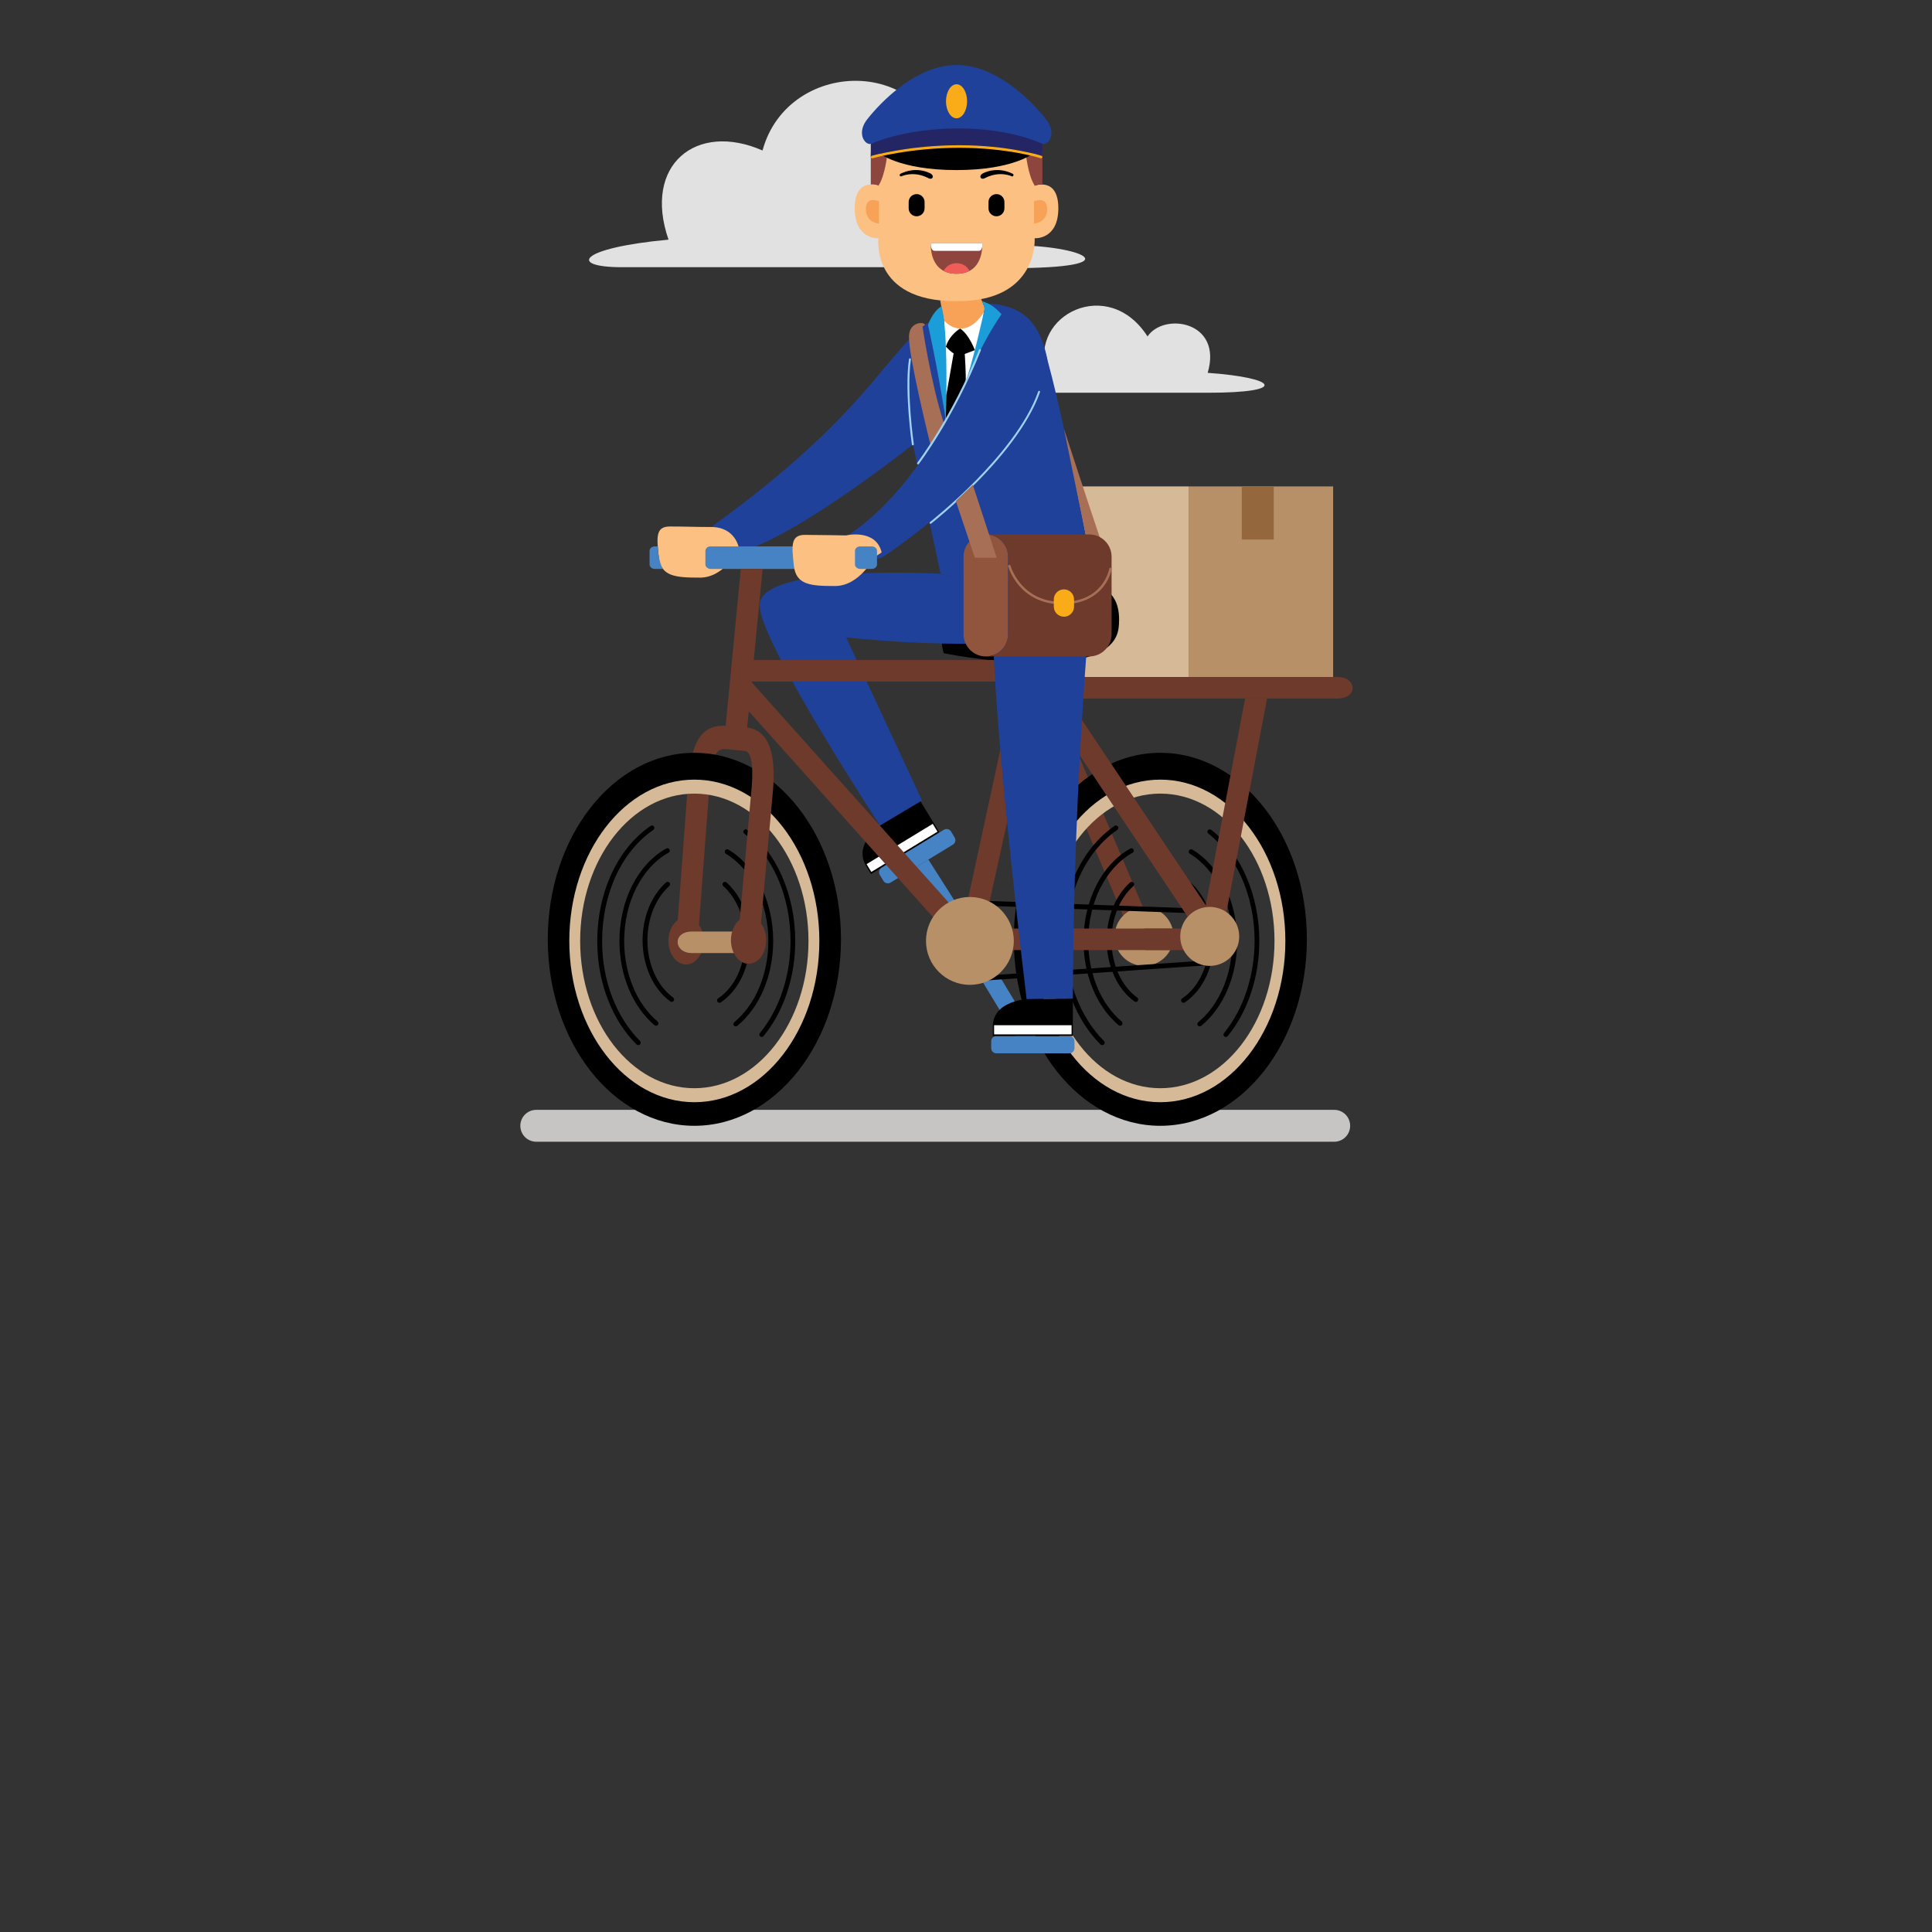 <svg xmlns="http://www.w3.org/2000/svg" xmlns:xlink="http://www.w3.org/1999/xlink" width="500" zoomAndPan="magnify" viewBox="0 0 375 375" height="500" preserveAspectRatio="xMidYMid meet" version="1.0"><rect x="0" y="0" width="375" height="375" fill="#333333" stroke="none"/><defs><clipPath id="3de876fae2"><path d="M 100.926 215 L 263 215 L 263 221.609 L 100.926 221.609 Z M 100.926 215 " clip-rule="nonzero"/></clipPath></defs><path fill="#e1e1e1" d="M 181.695 51.863 C 181.695 51.863 131.094 51.863 120.691 51.863 C 110.293 51.863 112.191 48.145 129.758 46.516 C 124.742 31.988 135.145 23.566 148.008 29.211 C 152.961 10.859 181.863 10.109 184.516 33.598 C 195.793 30.441 200.199 40.746 196.504 47.602 C 209.91 47.602 220.312 52.051 195.98 52.051 C 184.871 52.031 181.695 51.863 181.695 51.863 Z M 181.695 51.863 " fill-opacity="1" fill-rule="nonzero"/><path fill="#e1e1e1" d="M 234.41 76.234 C 215.383 76.234 214.633 76.234 204.418 76.234 C 194.207 76.234 187.648 74.059 203.105 71.992 C 199.824 61.121 215.133 53.434 222.734 65.301 C 225.93 60.559 237.375 62.336 234.41 72.367 C 247.984 73.328 250.242 76.234 234.41 76.234 Z M 234.41 76.234 " fill-opacity="1" fill-rule="nonzero"/><g clip-path="url(#3de876fae2)"><path fill="#c6c5c4" d="M 262.062 218.516 C 262.062 220.227 260.684 221.609 258.969 221.609 L 104.09 221.609 C 102.375 221.609 100.996 220.227 100.996 218.516 C 100.996 216.801 102.375 215.422 104.09 215.422 L 258.969 215.422 C 260.684 215.422 262.062 216.801 262.062 218.516 Z M 262.062 218.516 " fill-opacity="1" fill-rule="nonzero"/></g><path fill="#b89067" d="M 230.715 94.414 L 258.762 94.414 L 258.762 131.406 L 230.715 131.406 Z M 230.715 94.414 " fill-opacity="1" fill-rule="nonzero"/><path fill="#d6b997" d="M 208.66 94.414 L 230.715 94.414 L 230.715 131.406 L 208.66 131.406 Z M 208.66 94.414 " fill-opacity="1" fill-rule="nonzero"/><path fill="#95673c" d="M 241.031 94.414 L 247.234 94.414 L 247.234 104.719 L 241.031 104.719 Z M 241.031 94.414 " fill-opacity="1" fill-rule="nonzero"/><path fill="#1f4199" d="M 189.508 59.117 C 189.508 59.117 199.301 57.195 202.332 66.555 C 205.359 75.918 210.184 100.707 211.73 108.941 C 197.004 114.895 185.812 112.348 182.555 111.344 L 177.207 86.266 C 177.207 86.266 154.527 104.32 143.457 107.164 C 142.184 104.906 142.684 103.734 138.004 102.316 C 169.668 79.555 172.195 67.289 181.551 61.688 C 186.062 58.949 189.508 59.117 189.508 59.117 Z M 189.508 59.117 " fill-opacity="1" fill-rule="nonzero"/><path fill="#6d3a2c" d="M 131.551 178.598 L 133.473 152.914 C 134.039 144.844 135.543 140.496 141.098 140.895 C 142.746 141.02 141.328 145.449 140.68 145.387 C 137.547 145.055 137.652 153.227 137.652 153.227 L 135.668 179.516 C 136.23 180.332 136.586 181.418 136.586 182.629 C 136.586 185.16 135.039 187.207 133.16 187.207 C 131.262 187.207 129.734 185.16 129.734 182.629 C 129.734 180.875 130.465 179.371 131.551 178.598 Z M 131.551 178.598 " fill-opacity="1" fill-rule="nonzero"/><path fill="#6d3a2c" d="M 198.027 130.57 L 220.625 183.906 L 224.363 182.004 L 201.746 128.668 Z M 198.027 130.57 " fill-opacity="1" fill-rule="nonzero"/><path fill="#b89067" d="M 216.344 181.754 C 216.344 184.91 218.914 187.48 222.066 187.48 C 225.219 187.48 227.789 184.91 227.789 181.754 C 227.789 178.598 225.219 176.027 222.066 176.027 C 218.914 176.027 216.344 178.598 216.344 181.754 Z M 216.344 181.754 " fill-opacity="1" fill-rule="nonzero"/><path fill="#6d3a2c" d="M 222.715 184.406 C 226.285 184.406 234.871 184.406 234.871 184.406 L 234.871 180.227 C 234.871 180.227 226.559 180.227 222.715 180.227 C 218.871 180.227 219.145 184.406 222.715 184.406 Z M 222.715 184.406 " fill-opacity="1" fill-rule="nonzero"/><path fill="#b89067" d="M 134.309 184.992 C 137.879 184.992 146.465 184.992 146.465 184.992 L 146.465 180.812 C 146.465 180.812 138.152 180.812 134.309 180.812 C 130.465 180.812 130.738 184.992 134.309 184.992 Z M 134.309 184.992 " fill-opacity="1" fill-rule="nonzero"/><path fill="#fcc082" d="M 143.457 106.559 C 143.457 106.559 140.617 112.117 135.875 112.117 C 131.113 112.117 128.293 111.906 127.875 108.168 C 127.48 104.426 127.168 102.191 130.008 102.191 C 132.848 102.191 135.145 102.293 138.004 102.293 C 142.914 102.293 143.457 106.559 143.457 106.559 Z M 143.457 106.559 " fill-opacity="1" fill-rule="nonzero"/><path fill="#4683c4" d="M 136.918 109.547 C 136.918 110.027 137.379 110.426 137.922 110.426 L 163.191 110.426 C 163.758 110.426 164.195 110.027 164.195 109.547 L 164.195 106.934 C 164.195 106.453 163.734 106.055 163.191 106.055 L 137.922 106.055 C 137.359 106.055 136.918 106.453 136.918 106.934 Z M 136.918 109.547 " fill-opacity="1" fill-rule="nonzero"/><path fill="#000000" d="M 183.18 126.789 C 183.18 126.789 215.926 133.434 217.137 121.75 C 217.973 113.684 212.082 113.746 212.082 113.746 C 212.082 113.746 178.918 112.91 183.18 126.789 Z M 183.18 126.789 " fill-opacity="1" fill-rule="nonzero"/><path fill="#000000" d="M 171.527 159.684 C 171.527 159.684 165.387 163.59 168.121 168.105 C 168.977 169.527 169.062 169.652 169.062 169.652 L 182.344 161.562 C 182.344 161.562 179.965 157.637 178.562 155.355 C 174.574 157.824 171.527 159.684 171.527 159.684 Z M 171.527 159.684 " fill-opacity="1" fill-rule="nonzero"/><path fill="#ffffff" d="M 168.199 167.73 L 181.043 159.906 L 181.969 161.426 L 169.121 169.246 Z M 168.199 167.73 " fill-opacity="1" fill-rule="nonzero"/><path fill="#1f4199" d="M 211.73 108.941 C 211.73 108.941 213.879 116.504 207.512 121.543 C 199.762 127.645 164.238 123.715 164.238 123.715 L 178.961 155.379 L 170.816 160.227 C 170.816 160.227 147.445 124.637 147.445 117.469 C 147.445 109.359 182.574 111.363 182.574 111.363 C 182.574 111.363 194.75 115.25 211.73 108.941 Z M 211.73 108.941 " fill-opacity="1" fill-rule="nonzero"/><path fill="#4683c4" d="M 171.465 170.969 C 171.754 171.449 172.383 171.598 172.863 171.305 L 184.953 163.945 C 185.434 163.656 185.582 163.027 185.289 162.547 L 184.602 161.398 C 184.309 160.918 183.68 160.77 183.199 161.062 L 171.109 168.418 C 170.629 168.711 170.48 169.34 170.773 169.82 Z M 171.465 170.969 " fill-opacity="1" fill-rule="nonzero"/><path fill="#4683c4" d="M 186.438 183.047 C 188.004 185.285 190.574 183.363 189.297 181.23 C 188.023 179.098 180.191 166.832 180.191 166.832 L 177.227 168.648 C 177.227 168.629 184.871 180.812 186.438 183.047 Z M 186.438 183.047 " fill-opacity="1" fill-rule="nonzero"/><path fill="#d6b997" d="M 200.012 182.629 C 200.012 200.605 211.312 215.148 225.219 215.148 C 239.152 215.148 250.43 200.582 250.43 182.629 C 250.43 164.68 239.129 150.113 225.219 150.113 C 211.289 150.09 200.012 164.656 200.012 182.629 Z M 203.062 182.629 C 203.062 166.832 212.98 154.039 225.219 154.039 C 237.457 154.039 247.379 166.852 247.379 182.629 C 247.379 198.43 237.457 211.223 225.219 211.223 C 212.98 211.223 203.062 198.43 203.062 182.629 Z M 203.062 182.629 " fill-opacity="1" fill-rule="nonzero"/><path fill="#000000" d="M 196.777 182.316 C 196.777 202.316 209.516 218.516 225.219 218.516 C 240.926 218.516 253.664 202.297 253.664 182.316 C 253.664 162.316 240.926 146.121 225.219 146.121 C 209.516 146.121 196.777 162.316 196.777 182.316 Z M 200.953 182.629 C 200.953 165.348 211.812 151.324 225.219 151.324 C 238.629 151.324 249.488 165.348 249.488 182.629 C 249.488 199.914 238.629 213.938 225.219 213.938 C 211.812 213.938 200.953 199.914 200.953 182.629 Z M 200.953 182.629 " fill-opacity="1" fill-rule="nonzero"/><path fill="#6d3a2c" d="M 204.605 135.586 C 204.605 135.586 256.902 135.586 259.617 135.586 C 263.605 135.586 263.441 131.406 259.617 131.406 C 255.797 131.406 204.605 131.406 204.605 131.406 Z M 204.605 135.586 " fill-opacity="1" fill-rule="nonzero"/><path fill="#f8a257" d="M 182.492 58.301 C 182.492 58.301 182.824 60.203 183.223 62.188 C 184.453 64.531 187.711 63.797 187.711 63.797 C 187.711 63.797 190.781 62.668 191.156 59.766 C 190.383 57.906 189.633 56.105 189.633 56.105 Z M 182.492 58.301 " fill-opacity="1" fill-rule="nonzero"/><path fill="#fcc082" d="M 185.395 58.449 C 169.02 58.449 170.504 46.242 170.504 46.242 C 170.504 46.242 165.906 46.578 165.906 40.434 C 165.906 34.289 170.504 36.043 170.504 36.043 L 170.504 29.961 C 170.504 29.961 170.379 24.09 185.395 24.09 L 185.938 24.09 C 200.973 24.09 200.828 29.961 200.828 29.961 L 200.828 36.043 C 200.828 36.043 205.422 34.289 205.422 40.434 C 205.422 46.578 200.828 46.242 200.828 46.242 C 200.828 46.242 201.641 58.449 185.938 58.449 Z M 185.395 58.449 " fill-opacity="1" fill-rule="nonzero"/><path fill="#8e453d" d="M 202.332 29.629 L 202.332 35.812 C 202.332 35.812 201.516 35.711 200.848 36.043 C 199.492 34.016 199.094 29.629 199.094 29.629 Z M 202.332 29.629 " fill-opacity="1" fill-rule="nonzero"/><path fill="#000000" d="M 191.867 40.434 C 191.867 41.289 192.559 41.98 193.414 41.98 C 194.27 41.98 194.957 41.289 194.957 40.434 L 194.957 39.219 C 194.957 38.363 194.27 37.676 193.414 37.676 C 192.559 37.676 191.867 38.363 191.867 39.219 Z M 191.867 40.434 " fill-opacity="1" fill-rule="nonzero"/><path fill="#000000" d="M 196.398 34.227 C 196.398 34.227 194.082 33.074 191.199 34.559 C 190.363 35.02 189.926 34.184 190.656 33.723 C 191.074 33.453 193.602 32.238 196.609 33.746 C 196.859 33.977 196.629 34.328 196.398 34.227 Z M 196.398 34.227 " fill-opacity="1" fill-rule="nonzero"/><path fill="#8e453d" d="M 169.02 29.629 L 169.02 35.812 C 169.02 35.812 169.836 35.711 170.504 36.043 C 171.859 34.016 172.258 29.629 172.258 29.629 Z M 169.02 29.629 " fill-opacity="1" fill-rule="nonzero"/><path fill="#000000" d="M 179.461 40.434 C 179.461 41.289 178.773 41.98 177.918 41.98 C 177.059 41.98 176.371 41.289 176.371 40.434 L 176.371 39.219 C 176.371 38.363 177.059 37.676 177.918 37.676 C 178.773 37.676 179.461 38.363 179.461 39.219 Z M 179.461 40.434 " fill-opacity="1" fill-rule="nonzero"/><path fill="#000000" d="M 174.949 34.227 C 174.949 34.227 177.289 33.074 180.152 34.559 C 180.988 35.02 181.426 34.184 180.695 33.723 C 180.277 33.453 177.75 32.238 174.742 33.746 C 174.469 33.977 174.723 34.328 174.949 34.227 Z M 174.949 34.227 " fill-opacity="1" fill-rule="nonzero"/><path fill="#f8a257" d="M 200.703 43.379 L 200.703 39.055 C 200.703 39.055 203.25 37.965 203.25 40.559 C 203.25 42.898 201.348 43.379 200.703 43.379 Z M 200.703 43.379 " fill-opacity="1" fill-rule="nonzero"/><path fill="#f8a257" d="M 170.605 43.379 L 170.605 39.055 C 170.605 39.055 168.059 37.965 168.059 40.559 C 168.059 42.898 169.98 43.379 170.605 43.379 Z M 170.605 43.379 " fill-opacity="1" fill-rule="nonzero"/><path fill="#8e453d" d="M 180.672 47.203 L 190.656 47.203 C 190.656 47.203 191.137 53.141 185.664 53.141 C 180.191 53.117 180.672 47.203 180.672 47.203 Z M 180.672 47.203 " fill-opacity="1" fill-rule="nonzero"/><path fill="#ffffff" d="M 180.672 47.203 C 180.672 47.203 180.57 48.688 181.426 48.688 C 183.785 48.688 187.586 48.688 189.969 48.688 C 190.824 48.688 190.656 47.203 190.656 47.203 Z M 180.672 47.203 " fill-opacity="1" fill-rule="nonzero"/><path fill="#f05d59" d="M 188.172 52.574 C 188.172 52.574 187.273 53.141 185.602 53.141 C 183.91 53.141 183.16 52.574 183.16 52.574 C 183.16 52.574 183.805 51.09 185.664 51.09 C 187.523 51.09 188.172 52.574 188.172 52.574 Z M 188.172 52.574 " fill-opacity="1" fill-rule="nonzero"/><path fill="#1f4199" d="M 164.758 103.734 C 164.758 103.734 180.109 95.125 190.406 66.305 C 191.219 64.027 191.68 60.703 191.18 59.766 C 193.832 59.074 201.16 58.551 203.312 69.879 C 200.973 88.961 171.148 108.25 171.148 108.25 C 171.148 108.25 167.535 109.523 164.758 103.734 Z M 164.758 103.734 " fill-opacity="1" fill-rule="nonzero"/><path fill="#d6b997" d="M 109.562 182.629 C 109.562 200.605 120.859 215.148 134.77 215.148 C 148.699 215.148 159.977 200.582 159.977 182.629 C 159.977 164.68 148.68 150.113 134.77 150.113 C 120.859 150.09 109.562 164.656 109.562 182.629 Z M 112.609 182.629 C 112.609 166.832 122.531 154.039 134.77 154.039 C 147.008 154.039 156.926 166.852 156.926 182.629 C 156.926 198.43 147.008 211.223 134.77 211.223 C 122.531 211.223 112.609 198.43 112.609 182.629 Z M 112.609 182.629 " fill-opacity="1" fill-rule="nonzero"/><path fill="#000000" d="M 106.324 182.316 C 106.324 202.316 119.062 218.516 134.77 218.516 C 150.496 218.516 163.234 202.316 163.234 182.316 C 163.234 162.316 150.496 146.121 134.789 146.121 C 119.062 146.121 106.324 162.316 106.324 182.316 Z M 110.5 182.629 C 110.5 165.348 121.359 151.324 134.77 151.324 C 148.176 151.324 159.035 165.348 159.035 182.629 C 159.035 199.914 148.176 213.938 134.77 213.938 C 121.359 213.938 110.5 199.914 110.5 182.629 Z M 110.5 182.629 " fill-opacity="1" fill-rule="nonzero"/><path fill="#fcc082" d="M 171.129 107.227 C 169.688 108.188 169.668 108.188 169.668 108.188 C 169.668 108.188 166.828 113.746 162.086 113.746 C 157.324 113.746 154.504 113.539 154.086 109.797 C 153.691 106.055 153.379 103.82 156.219 103.82 C 159.059 103.82 164.215 103.926 164.215 103.926 C 164.215 103.926 170 102.547 171.129 107.227 Z M 171.129 107.227 " fill-opacity="1" fill-rule="nonzero"/><path fill="#4683c4" d="M 199.113 204.406 L 201.953 202.59 L 188.902 181.062 L 186.062 182.883 Z M 199.113 204.406 " fill-opacity="1" fill-rule="nonzero"/><path fill="#000000" d="M 187.773 190.551 L 187.773 174.73 L 235.266 176.445 L 235.266 187.293 Z M 188.715 175.715 L 188.715 189.547 L 234.328 186.414 L 234.328 177.363 Z M 188.715 175.715 " fill-opacity="1" fill-rule="nonzero"/><path fill="#4683c4" d="M 165.949 109.547 C 165.949 110.027 166.41 110.426 166.953 110.426 L 169.227 110.426 C 169.793 110.426 170.23 110.027 170.23 109.547 L 170.23 106.934 C 170.23 106.453 169.77 106.055 169.227 106.055 L 166.953 106.055 C 166.387 106.055 165.949 106.453 165.949 106.934 Z M 165.949 109.547 " fill-opacity="1" fill-rule="nonzero"/><path fill="#000000" d="M 126.289 160.309 C 126.5 160.164 126.789 160.227 126.938 160.438 C 127.082 160.645 127.02 160.938 126.812 161.082 C 120.672 165.262 116.871 173.52 116.871 182.629 C 116.871 186.52 117.539 190.238 118.875 193.664 C 120.148 196.926 121.988 199.832 124.223 202.047 C 124.41 202.234 124.41 202.527 124.223 202.715 C 124.137 202.797 124.012 202.859 123.887 202.859 C 123.762 202.859 123.656 202.82 123.555 202.734 C 121.234 200.438 119.312 197.426 118 194.043 C 116.621 190.488 115.93 186.664 115.93 182.652 C 115.93 173.207 119.898 164.656 126.289 160.309 Z M 126.289 160.309 " fill-opacity="1" fill-rule="nonzero"/><path fill="#000000" d="M 153.441 182.629 C 153.441 178.348 152.582 174.125 150.953 170.445 C 149.387 166.895 147.133 163.883 144.461 161.793 C 144.25 161.629 144.23 161.336 144.375 161.145 C 144.543 160.938 144.836 160.918 145.023 161.062 C 147.82 163.258 150.16 166.371 151.789 170.09 C 153.461 173.895 154.359 178.242 154.359 182.652 C 154.359 189.633 152.125 196.363 148.199 201.105 C 148.113 201.211 147.969 201.273 147.844 201.273 C 147.738 201.273 147.633 201.23 147.551 201.168 C 147.34 201 147.32 200.707 147.488 200.52 C 151.289 195.902 153.441 189.402 153.441 182.629 Z M 153.441 182.629 " fill-opacity="1" fill-rule="nonzero"/><path fill="#000000" d="M 149.137 182.629 C 149.137 175.359 145.898 168.734 140.91 165.723 C 140.68 165.598 140.617 165.305 140.742 165.074 C 140.867 164.844 141.16 164.781 141.391 164.91 C 146.672 168.062 150.078 175.023 150.078 182.609 C 150.078 189.359 147.465 195.527 143.102 199.121 C 143.02 199.184 142.914 199.227 142.809 199.227 C 142.684 199.227 142.539 199.16 142.453 199.059 C 142.289 198.848 142.328 198.555 142.516 198.41 C 146.652 195.004 149.137 189.09 149.137 182.629 Z M 149.137 182.629 " fill-opacity="1" fill-rule="nonzero"/><path fill="#000000" d="M 129.316 164.699 C 129.547 164.574 129.82 164.656 129.945 164.887 C 130.07 165.117 129.984 165.391 129.758 165.516 C 124.535 168.418 121.152 175.129 121.152 182.629 C 121.152 188.984 123.574 194.836 127.625 198.262 C 127.812 198.43 127.855 198.723 127.688 198.934 C 127.605 199.035 127.461 199.098 127.332 199.098 C 127.23 199.098 127.125 199.059 127.043 198.996 C 122.781 195.379 120.234 189.277 120.234 182.652 C 120.234 174.793 123.805 167.75 129.316 164.699 Z M 129.316 164.699 " fill-opacity="1" fill-rule="nonzero"/><path fill="#000000" d="M 139.383 193.789 C 142.621 191.637 144.625 187.312 144.625 182.504 C 144.625 178.285 143.039 174.355 140.387 171.992 C 140.199 171.824 140.18 171.535 140.344 171.324 C 140.512 171.137 140.805 171.117 141.012 171.281 C 143.852 173.812 145.566 177.992 145.566 182.484 C 145.566 187.605 143.395 192.223 139.906 194.562 C 139.824 194.625 139.738 194.648 139.656 194.648 C 139.508 194.648 139.363 194.562 139.258 194.438 C 139.113 194.23 139.176 193.938 139.383 193.789 Z M 139.383 193.789 " fill-opacity="1" fill-rule="nonzero"/><path fill="#000000" d="M 129.277 171.281 C 129.465 171.117 129.758 171.137 129.945 171.324 C 130.113 171.512 130.09 171.805 129.902 171.992 C 127.25 174.355 125.664 178.285 125.664 182.504 C 125.664 187.145 127.586 191.41 130.656 193.625 C 130.863 193.77 130.906 194.062 130.758 194.273 C 130.676 194.398 130.527 194.461 130.383 194.461 C 130.277 194.461 130.195 194.438 130.113 194.375 C 126.789 191.992 124.723 187.438 124.723 182.504 C 124.723 178.012 126.438 173.812 129.277 171.281 Z M 129.277 171.281 " fill-opacity="1" fill-rule="nonzero"/><path fill="#000000" d="M 243.516 182.629 C 243.516 178.348 242.66 174.125 241.031 170.445 C 239.465 166.895 237.207 163.883 234.535 161.793 C 234.328 161.629 234.305 161.336 234.453 161.145 C 234.617 160.938 234.91 160.918 235.098 161.062 C 237.898 163.258 240.238 166.371 241.867 170.09 C 243.535 173.895 244.434 178.242 244.434 182.652 C 244.434 189.633 242.199 196.363 238.293 201.105 C 238.211 201.211 238.066 201.273 237.938 201.273 C 237.836 201.273 237.73 201.23 237.648 201.168 C 237.438 201 237.418 200.707 237.586 200.52 C 241.344 195.902 243.516 189.402 243.516 182.629 Z M 243.516 182.629 " fill-opacity="1" fill-rule="nonzero"/><path fill="#000000" d="M 216.344 160.309 C 216.555 160.164 216.844 160.227 216.992 160.438 C 217.137 160.645 217.074 160.938 216.867 161.082 C 210.727 165.262 206.926 173.52 206.926 182.629 C 206.926 186.52 207.594 190.238 208.93 193.664 C 210.203 196.926 212.043 199.832 214.277 202.047 C 214.465 202.234 214.465 202.527 214.277 202.715 C 214.191 202.797 214.066 202.859 213.941 202.859 C 213.816 202.859 213.715 202.82 213.609 202.734 C 211.289 200.438 209.367 197.426 208.055 194.043 C 206.676 190.488 205.984 186.664 205.984 182.652 C 205.984 173.207 209.973 164.656 216.344 160.309 Z M 216.344 160.309 " fill-opacity="1" fill-rule="nonzero"/><path fill="#000000" d="M 239.191 182.629 C 239.191 175.359 235.957 168.734 230.965 165.723 C 230.734 165.598 230.672 165.305 230.797 165.074 C 230.922 164.844 231.215 164.781 231.445 164.91 C 236.727 168.062 240.133 175.023 240.133 182.609 C 240.133 189.359 237.523 195.527 233.156 199.121 C 233.074 199.184 232.969 199.227 232.863 199.227 C 232.738 199.227 232.594 199.16 232.508 199.059 C 232.344 198.848 232.383 198.555 232.57 198.41 C 236.707 195.004 239.191 189.09 239.191 182.629 Z M 239.191 182.629 " fill-opacity="1" fill-rule="nonzero"/><path fill="#000000" d="M 219.395 164.699 C 219.625 164.574 219.895 164.656 220.02 164.887 C 220.145 165.117 220.062 165.391 219.832 165.516 C 214.609 168.418 211.227 175.129 211.227 182.629 C 211.227 188.984 213.648 194.836 217.703 198.262 C 217.891 198.43 217.934 198.723 217.766 198.934 C 217.68 199.035 217.535 199.098 217.41 199.098 C 217.305 199.098 217.199 199.059 217.117 198.996 C 212.855 195.379 210.309 189.277 210.309 182.652 C 210.309 174.793 213.879 167.75 219.395 164.699 Z M 219.395 164.699 " fill-opacity="1" fill-rule="nonzero"/><path fill="#000000" d="M 229.461 193.789 C 232.695 191.637 234.703 187.312 234.703 182.504 C 234.703 178.285 233.113 174.355 230.461 171.992 C 230.273 171.824 230.254 171.535 230.422 171.324 C 230.586 171.137 230.879 171.117 231.09 171.281 C 233.93 173.812 235.641 177.992 235.641 182.484 C 235.641 187.605 233.469 192.223 229.98 194.562 C 229.898 194.625 229.816 194.648 229.73 194.648 C 229.586 194.648 229.438 194.562 229.336 194.438 C 229.188 194.23 229.25 193.938 229.461 193.789 Z M 229.461 193.789 " fill-opacity="1" fill-rule="nonzero"/><path fill="#000000" d="M 219.352 171.281 C 219.539 171.117 219.832 171.137 220.02 171.324 C 220.188 171.512 220.168 171.805 219.977 171.992 C 217.324 174.355 215.738 178.285 215.738 182.504 C 215.738 187.145 217.66 191.41 220.73 193.625 C 220.938 193.77 220.98 194.062 220.836 194.273 C 220.75 194.398 220.605 194.461 220.457 194.461 C 220.355 194.461 220.27 194.438 220.188 194.375 C 216.867 191.992 214.801 187.438 214.801 182.504 C 214.801 178.012 216.512 173.812 219.352 171.281 Z M 219.352 171.281 " fill-opacity="1" fill-rule="nonzero"/><path fill="#6d3a2c" d="M 241.676 135.586 L 232.613 183.195 L 236.727 183.988 L 245.938 135.586 Z M 241.676 135.586 " fill-opacity="1" fill-rule="nonzero"/><path fill="#4683c4" d="M 192.391 203.445 C 192.391 204.012 192.848 204.449 193.391 204.449 L 207.551 204.449 C 208.117 204.449 208.555 203.988 208.555 203.445 L 208.555 202.109 C 208.555 201.543 208.094 201.105 207.551 201.105 L 193.391 201.105 C 192.828 201.105 192.391 201.566 192.391 202.109 Z M 192.391 203.445 " fill-opacity="1" fill-rule="nonzero"/><path fill="#6d3a2c" d="M 141.871 182.484 C 141.871 185.012 143.414 187.062 145.293 187.062 C 147.195 187.062 148.719 185.012 148.719 182.484 C 148.719 181.211 148.324 180.059 147.695 179.223 L 149.973 154.125 C 150.766 146.078 149.18 141.816 145.023 141.188 L 145.336 138.055 L 186.793 184.406 L 227.727 184.406 L 227.727 180.227 L 190.926 180.227 L 201.121 133.977 L 232.051 180.227 L 235.516 177.906 L 202.352 128.312 L 202.957 125.535 L 198.445 125.703 L 197.926 128.105 L 146.297 128.105 L 148.031 110.426 L 143.789 110.426 L 140.848 140.895 L 140.281 145.348 L 144.586 145.766 C 146.758 145.934 145.816 153.707 145.816 153.707 L 143.582 178.492 C 142.559 179.328 141.871 180.793 141.871 182.484 Z M 145.879 132.41 L 145.898 132.285 L 197.027 132.285 L 187.043 178.43 Z M 145.879 132.41 " fill-opacity="1" fill-rule="nonzero"/><path fill="#4683c4" d="M 127.082 110.426 C 126.52 110.426 126.082 110.027 126.082 109.547 L 126.082 106.934 C 126.082 106.453 126.539 106.055 127.082 106.055 L 127.668 106.055 C 127.668 106.055 127.812 109.191 128.672 110.426 C 127.688 110.426 127.082 110.426 127.082 110.426 Z M 127.082 110.426 " fill-opacity="1" fill-rule="nonzero"/><path fill="#000000" d="M 199.992 193.855 C 199.992 193.855 192.703 194 192.703 199.266 C 192.703 200.938 192.703 201.086 192.703 201.086 L 208.242 201.086 C 208.242 201.086 208.242 196.488 208.242 193.832 C 203.543 193.855 199.992 193.855 199.992 193.855 Z M 199.992 193.855 " fill-opacity="1" fill-rule="nonzero"/><path fill="#ffffff" d="M 192.953 198.996 L 207.992 198.996 L 207.992 200.77 L 192.953 200.77 Z M 192.953 198.996 " fill-opacity="1" fill-rule="nonzero"/><path fill="#1f4199" d="M 199.262 193.918 C 199.262 193.918 193.352 145.387 192.809 124.613 C 203.188 120.582 212.062 112.742 212.062 112.742 C 212.062 112.742 208.387 149.066 208.242 193.832 C 203 193.855 199.262 193.918 199.262 193.918 Z M 199.262 193.918 " fill-opacity="1" fill-rule="nonzero"/><path fill="#b89067" d="M 188.254 174.105 C 192.953 174.105 196.777 177.93 196.777 182.629 C 196.777 187.332 192.953 191.156 188.254 191.156 C 183.555 191.156 179.734 187.332 179.734 182.629 C 179.734 177.93 183.535 174.105 188.254 174.105 Z M 188.254 174.105 " fill-opacity="1" fill-rule="nonzero"/><path fill="#b89067" d="M 234.805 176.027 C 237.961 176.027 240.527 178.598 240.527 181.754 C 240.527 184.91 237.961 187.48 234.805 187.48 C 231.652 187.48 229.086 184.91 229.086 181.754 C 229.086 178.598 231.652 176.027 234.805 176.027 Z M 234.805 176.027 " fill-opacity="1" fill-rule="nonzero"/><path fill="#1f4199" d="M 202.977 23.066 C 202.059 21.938 194.668 12.617 185.688 12.617 C 176.707 12.617 169.312 21.938 168.395 23.066 C 166.18 25.781 167.828 28.188 169.039 27.934 C 170.25 27.684 170.566 27.496 170.566 27.496 L 200.828 27.496 C 200.828 27.496 201.141 27.684 202.352 27.934 C 203.562 28.188 205.191 25.781 202.977 23.066 Z M 202.977 23.066 " fill-opacity="1" fill-rule="nonzero"/><path fill="#000000" d="M 185.395 27.957 C 173.113 27.957 170.523 29.648 170.523 29.648 C 170.523 29.648 174.469 33.012 185.645 33.012 C 196.84 33.012 200.766 29.648 200.766 29.648 C 200.766 29.648 198.176 27.957 185.895 27.957 Z M 185.395 27.957 " fill-opacity="1" fill-rule="nonzero"/><path fill="#faac18" d="M 187.711 19.66 C 187.711 21.477 186.793 22.961 185.664 22.961 C 184.535 22.961 183.617 21.477 183.617 19.66 C 183.617 17.84 184.535 16.355 185.664 16.355 C 186.793 16.355 187.711 17.84 187.711 19.66 Z M 187.711 19.66 " fill-opacity="1" fill-rule="nonzero"/><path fill="#242564" d="M 185.957 24.926 C 175.41 24.926 169.02 27.934 169.02 27.934 L 169.02 30.484 C 169.02 30.484 172.82 28.438 185.938 28.438 C 199.051 28.438 202.309 30.484 202.309 30.484 L 202.309 27.934 C 202.332 27.934 196.504 24.926 185.957 24.926 Z M 185.957 24.926 " fill-opacity="1" fill-rule="nonzero"/><path fill="#faac18" d="M 169.293 30.734 C 169.188 30.734 169.082 30.672 169.062 30.547 C 169.02 30.422 169.102 30.277 169.227 30.234 C 169.293 30.211 176.477 28.188 186.125 28.188 C 195.793 28.188 202.082 30.211 202.145 30.234 C 202.27 30.277 202.352 30.422 202.309 30.547 C 202.27 30.672 202.121 30.758 201.996 30.715 C 201.934 30.695 195.711 28.688 186.145 28.688 C 176.559 28.688 169.457 30.695 169.375 30.715 C 169.332 30.715 169.312 30.734 169.293 30.734 Z M 169.293 30.734 " fill-opacity="1" fill-rule="nonzero"/><path fill="#9fd2f1" d="M 177.188 86.453 C 177.102 86.453 177.02 86.391 176.996 86.285 C 176.996 86.266 176.621 83.672 176.371 80.371 C 176.141 77.297 175.953 72.973 176.434 69.711 C 176.453 69.609 176.539 69.547 176.641 69.547 C 176.746 69.566 176.809 69.648 176.809 69.754 C 176.328 72.992 176.516 77.297 176.746 80.328 C 176.996 83.633 177.375 86.203 177.375 86.223 C 177.395 86.328 177.312 86.41 177.207 86.434 C 177.207 86.453 177.207 86.453 177.188 86.453 Z M 177.188 86.453 " fill-opacity="1" fill-rule="nonzero"/><path fill="#ffffff" d="M 183.223 62.188 L 183.578 81.562 C 183.578 81.562 189.551 72.805 190.969 60.578 C 187.773 65.637 184.309 63.504 183.223 62.188 Z M 183.223 62.188 " fill-opacity="1" fill-rule="nonzero"/><path fill="#1a9dd8" d="M 191.031 60.309 C 191.031 60.309 188.609 71.426 187.105 74.938 C 190.195 67.707 192.117 64.363 194.395 60.977 C 193.371 59.93 192.516 59.055 190.613 58.449 C 190.969 59.285 191.18 59.91 191.031 60.309 Z M 191.031 60.309 " fill-opacity="1" fill-rule="nonzero"/><path fill="#1a9dd8" d="M 182.719 59.449 C 182.719 59.449 184.098 62.25 183.598 81.562 C 181.676 69.672 180.129 63.086 180.129 63.086 C 180.129 63.086 180.926 60.578 182.719 59.449 Z M 182.719 59.449 " fill-opacity="1" fill-rule="nonzero"/><path fill="#000000" d="M 186.355 63.777 C 186.355 63.777 184.309 64.926 183.598 67.289 C 184.703 68.457 185.102 68.582 185.102 68.582 L 183.68 76.672 L 183.578 81.543 C 183.578 81.543 186.688 75.754 187.418 74.562 C 187.566 72.867 187.254 68.711 187.254 68.711 L 189.215 67.957 C 189.215 67.957 188.109 64.906 186.355 63.777 Z M 186.355 63.777 " fill-opacity="1" fill-rule="nonzero"/><path fill="#a77056" d="M 179.066 63.422 C 179.066 63.422 180.59 73.996 183.223 82.211 C 181.07 85.723 180.59 86.285 180.59 86.285 C 180.59 86.285 176.621 70.32 176.453 65.867 C 176.141 62.48 179.23 62.355 179.566 63.023 C 179.316 63.234 179.066 63.422 179.066 63.422 Z M 179.066 63.422 " fill-opacity="1" fill-rule="nonzero"/><path fill="#9fd2f1" d="M 180.609 101.668 C 180.547 101.668 180.508 101.645 180.465 101.605 C 180.402 101.52 180.422 101.395 180.508 101.332 C 180.547 101.293 184.766 97.988 189.445 93.223 C 193.746 88.836 199.344 82.273 201.516 75.98 C 201.559 75.879 201.664 75.836 201.746 75.855 C 201.852 75.898 201.891 76.004 201.871 76.086 C 200.66 79.598 197.57 85.469 189.715 93.477 C 185.016 98.262 180.797 101.582 180.758 101.605 C 180.695 101.645 180.652 101.668 180.609 101.668 Z M 180.609 101.668 " fill-opacity="1" fill-rule="nonzero"/><path fill="#9fd2f1" d="M 178.188 90.133 C 178.145 90.133 178.105 90.109 178.082 90.09 C 178 90.027 177.98 89.902 178.043 89.816 C 178.105 89.734 184.789 80.934 190.031 67.875 C 190.07 67.77 190.176 67.727 190.281 67.77 C 190.383 67.812 190.426 67.914 190.383 68.02 C 185.145 81.125 178.418 89.965 178.355 90.047 C 178.312 90.109 178.25 90.133 178.188 90.133 Z M 178.188 90.133 " fill-opacity="1" fill-rule="nonzero"/><path fill="#90553c" d="M 195.668 123.09 C 195.668 125.473 193.727 127.414 191.344 127.414 C 188.965 127.414 187.023 125.473 187.023 123.09 L 187.023 108.062 C 187.023 105.68 188.965 103.734 191.344 103.734 C 193.727 103.734 195.668 105.68 195.668 108.062 Z M 195.668 123.09 " fill-opacity="1" fill-rule="nonzero"/><path fill="#a77056" d="M 206.508 83.234 L 210.727 103.734 C 210.727 103.734 212.461 106.535 214.465 107.289 C 210.77 96.359 206.508 83.234 206.508 83.234 Z M 206.508 83.234 " fill-opacity="1" fill-rule="nonzero"/><path fill="#6d3a2c" d="M 211.438 127.414 C 213.816 127.414 215.758 125.473 215.758 123.09 L 215.758 108.062 C 215.758 105.68 213.816 103.734 211.438 103.734 L 191.344 103.734 C 193.727 103.734 195.668 105.68 195.668 108.062 L 195.668 123.09 C 195.668 125.473 193.727 127.414 191.344 127.414 Z M 211.438 127.414 " fill-opacity="1" fill-rule="nonzero"/><path fill="#a77056" d="M 185.52 97.238 L 189.215 108.25 L 193.453 108.25 L 188.82 94.102 Z M 185.52 97.238 " fill-opacity="1" fill-rule="nonzero"/><path fill="#a77056" d="M 206.172 117.301 C 201.809 117.301 199.176 115.293 197.758 113.621 C 196.211 111.805 195.711 110.008 195.688 109.941 C 195.648 109.816 195.73 109.672 195.855 109.652 C 195.98 109.609 196.129 109.691 196.148 109.816 C 196.148 109.84 196.648 111.594 198.133 113.328 C 200.117 115.648 202.812 116.82 206.172 116.82 C 209.516 116.82 212.062 115.754 213.754 113.621 C 215.008 112.035 215.301 110.426 215.301 110.402 C 215.32 110.277 215.445 110.172 215.57 110.195 C 215.695 110.215 215.801 110.34 215.781 110.465 C 215.758 110.527 215.488 112.199 214.152 113.895 C 212.918 115.441 210.539 117.301 206.172 117.301 Z M 206.172 117.301 " fill-opacity="1" fill-rule="nonzero"/><path fill="#faac18" d="M 208.473 117.738 C 208.473 118.824 207.594 119.703 206.508 119.703 C 205.422 119.703 204.543 118.824 204.543 117.738 L 204.543 116.359 C 204.543 115.273 205.422 114.395 206.508 114.395 C 207.594 114.395 208.473 115.273 208.473 116.359 Z M 208.473 117.738 " fill-opacity="1" fill-rule="nonzero"/></svg>